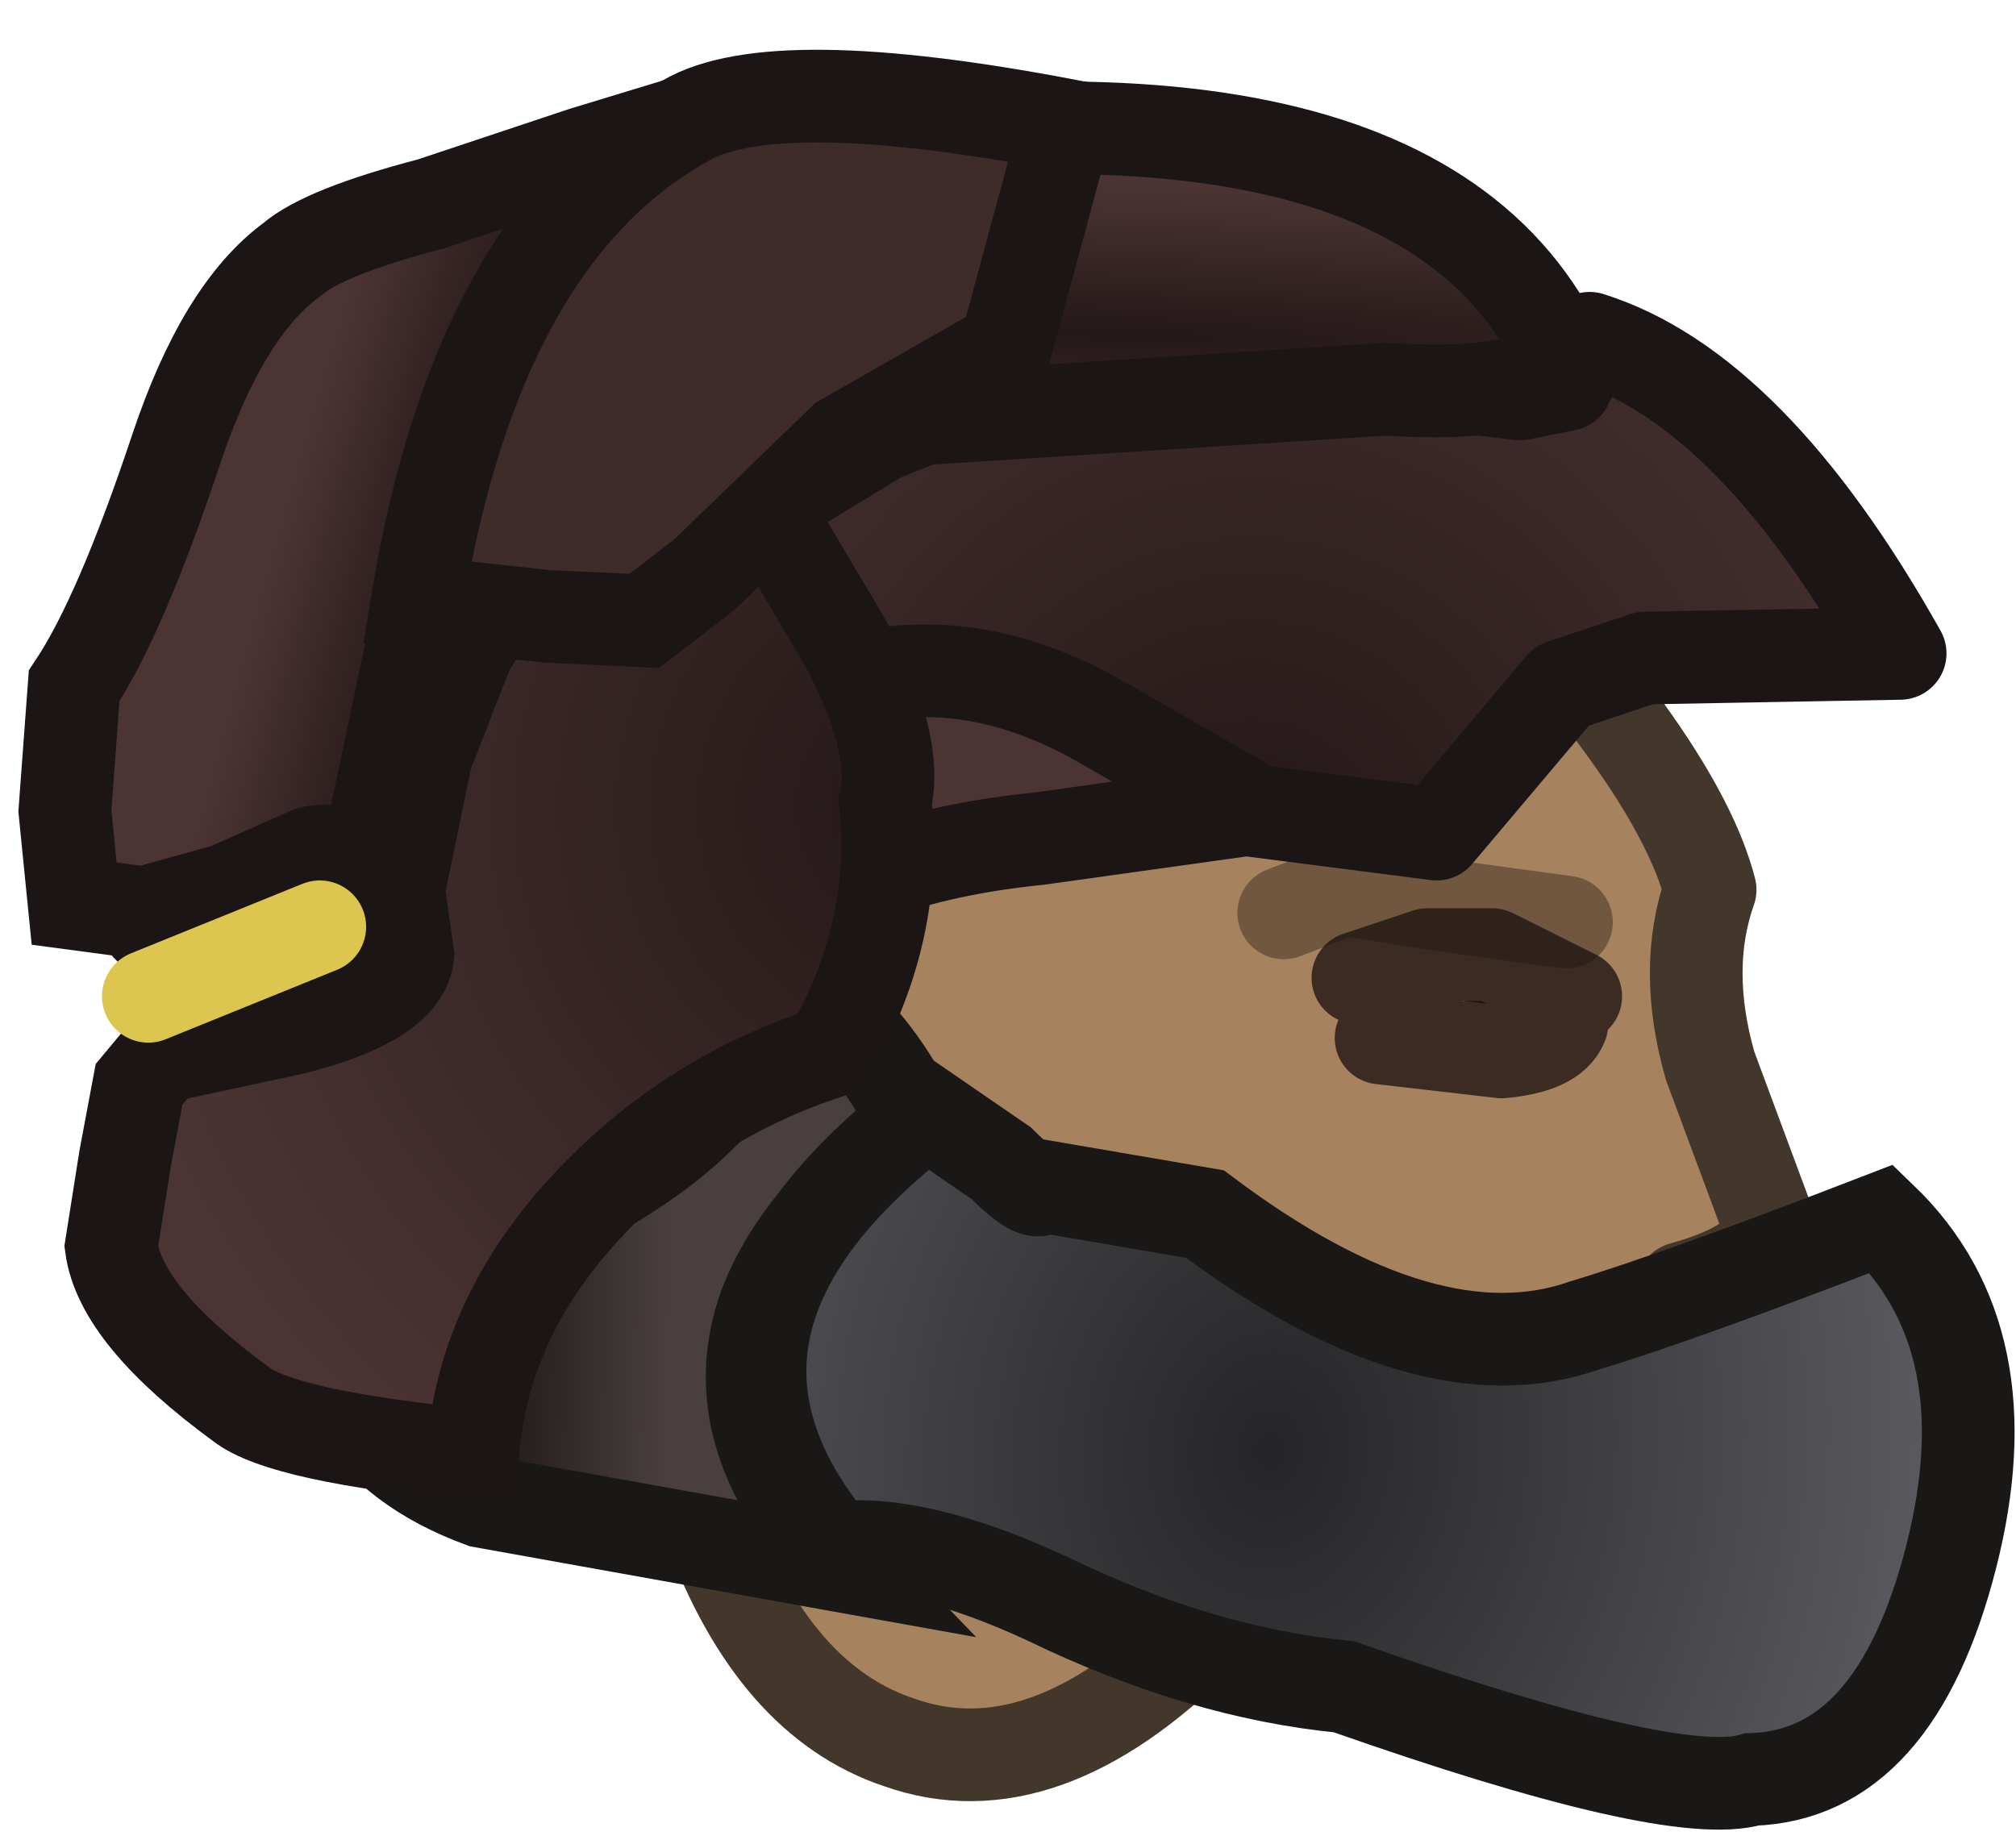 <?xml version="1.0" encoding="UTF-8" standalone="no"?>
<svg xmlns:ffdec="https://www.free-decompiler.com/flash" xmlns:xlink="http://www.w3.org/1999/xlink" ffdec:objectType="shape" height="19.85px" width="21.75px" xmlns="http://www.w3.org/2000/svg">
  <g transform="matrix(1.0, 0.0, 0.0, 1.0, 10.8, 18.6)">
    <path d="M7.25 -1.5 Q7.0 -0.7 5.95 -0.65 L2.15 -0.95 Q0.45 0.75 -1.1 0.2 -2.45 -0.25 -3.15 -2.15 -3.8 -4.15 -4.75 -5.3 -5.4 -6.1 -5.6 -7.85 -5.9 -10.35 -4.5 -12.1 -3.0 -14.0 0.3 -14.1 3.55 -14.25 5.1 -12.65 7.3 -10.35 7.65 -9.0 7.35 -8.15 7.65 -7.1 L8.3 -5.35 Q8.25 -4.95 7.35 -4.7 7.35 -4.25 7.8 -3.1 L7.6 -2.45 7.25 -1.5" fill="#a7825e" fill-rule="evenodd" stroke="none"/>
    <path d="M7.25 -1.5 Q7.0 -0.7 5.95 -0.65 L2.15 -0.95 Q0.45 0.75 -1.1 0.2 -2.45 -0.25 -3.15 -2.15 -3.8 -4.15 -4.75 -5.3 -5.4 -6.1 -5.6 -7.85 -5.9 -10.35 -4.5 -12.1 -3.0 -14.0 0.3 -14.1 3.55 -14.25 5.1 -12.65 7.3 -10.35 7.65 -9.0 7.35 -8.15 7.65 -7.1 L8.3 -5.35 Q8.25 -4.95 7.35 -4.7 7.35 -4.25 7.8 -3.1 L7.6 -2.45 7.25 -1.5 Z" fill="none" stroke="#43372c" stroke-linecap="round" stroke-linejoin="round" stroke-width="1.0"/>
    <path d="M7.65 -3.35 L6.8 -3.35" fill="none" stroke="#2f221b" stroke-linecap="round" stroke-linejoin="round" stroke-opacity="0.659" stroke-width="1.0"/>
    <path d="M4.65 -7.35 L4.05 -7.55 4.05 -7.6 4.15 -7.9 Q4.4 -8.2 5.0 -8.15 L6.15 -7.9 Q6.35 -7.9 6.0 -7.6 L5.25 -7.4 4.65 -7.35" fill="#dab29c" fill-rule="evenodd" stroke="none"/>
    <path d="M4.95 -7.4 L5.05 -8.2 6.0 -7.95 6.2 -7.95 6.15 -7.7 5.8 -7.55 4.95 -7.4" fill="#1c110b" fill-rule="evenodd" stroke="none"/>
    <path d="M4.1 -7.4 L5.4 -7.25 Q5.95 -7.3 6.05 -7.55" ffdec:has-small-stroke="true" ffdec:original-stroke-width="0.45" fill="none" stroke="#3b2b22" stroke-linecap="round" stroke-linejoin="round" stroke-width="1.0"/>
    <path d="M3.85 -8.05 L4.6 -8.3 5.3 -8.3 5.9 -8.0 6.2 -7.85" ffdec:has-small-stroke="true" ffdec:original-stroke-width="0.45" fill="none" stroke="#3b2b22" stroke-linecap="round" stroke-linejoin="round" stroke-width="1.0"/>
    <path d="M6.1 -8.65 L5.0 -8.8 3.7 -9.0 3.05 -8.75" ffdec:has-small-stroke="true" ffdec:original-stroke-width="0.45" fill="none" stroke="#1d1511" stroke-linecap="round" stroke-linejoin="round" stroke-opacity="0.392" stroke-width="1.0"/>
    <path d="M-7.25 -5.1 L-7.2 -5.95 Q-6.95 -6.6 -7.05 -7.05 -7.25 -8.5 -5.4 -8.8 L-3.5 -8.75 Q-1.55 -7.95 -0.9 -6.4 -2.15 -5.55 -2.55 -4.5 -3.05 -3.1 -1.7 -1.7 L-5.6 -2.4 Q-7.5 -3.1 -7.25 -5.1" fill="url(#gradient0)" fill-rule="evenodd" stroke="none"/>
    <path d="M-7.25 -5.1 Q-7.5 -3.1 -5.6 -2.4 L-1.7 -1.7 Q-3.05 -3.1 -2.55 -4.5 -2.15 -5.55 -0.9 -6.4 -1.55 -7.95 -3.5 -8.75 L-5.4 -8.8 Q-7.25 -8.5 -7.05 -7.05 -6.95 -6.6 -7.2 -5.95 L-7.25 -5.1 Z" fill="none" stroke="#1a1717" stroke-linecap="butt" stroke-linejoin="miter-clip" stroke-miterlimit="15.121" stroke-width="1.0"/>
    <path d="M-3.85 -16.7 L-3.65 -16.55 -3.45 -16.4 Q-2.05 -17.2 -1.8 -16.25 L-0.75 -13.7 0.8 -12.5 Q1.65 -11.9 1.7 -11.7 L2.5 -10.45 2.55 -9.85 0.4 -9.55 Q-1.6 -9.35 -2.8 -8.4 L-2.8 -7.65 -2.9 -6.95 Q-4.1 -5.35 -7.9 -4.5 -8.85 -5.3 -8.9 -8.3 L-9.2 -8.6 -9.55 -9.05 -9.45 -10.1 -9.2 -10.9 Q-9.0 -13.55 -3.85 -16.7" fill="url(#gradient1)" fill-rule="evenodd" stroke="none"/>
    <path d="M-3.85 -16.7 Q-9.0 -13.55 -9.2 -10.9 L-9.45 -10.1 -9.55 -9.05 -9.2 -8.6 -8.9 -8.3 Q-8.85 -5.3 -7.9 -4.5 -4.1 -5.35 -2.9 -6.95 L-2.8 -7.65 -2.8 -8.4 Q-1.6 -9.35 0.4 -9.55 L2.55 -9.85 2.5 -10.45 1.7 -11.7 Q1.65 -11.9 0.8 -12.5 L-0.75 -13.7 -1.8 -16.25 Q-2.05 -17.2 -3.45 -16.4 L-3.65 -16.55 -3.85 -16.7 Z" fill="none" stroke="#1c1515" stroke-linecap="butt" stroke-linejoin="miter-clip" stroke-miterlimit="15.121" stroke-width="1.0"/>
    <path d="M-9.05 -8.65 L-8.7 -8.55 -8.2 -9.25 Q-7.55 -9.95 -6.95 -10.0 L-5.5 -9.75 -3.65 -10.75 -3.65 -11.4 -3.4 -12.4 -2.75 -13.5 -3.45 -16.5" fill="none" stroke="#1e1616" stroke-linecap="round" stroke-linejoin="round" stroke-width="1.0"/>
    <path d="M5.6 -14.35 L6.1 -14.45 6.35 -14.95 Q8.1 -14.4 9.7 -11.55 L6.95 -11.5 6.05 -11.2 4.7 -9.6 2.75 -9.85 1.1 -10.8 Q-0.2 -11.55 -1.45 -11.3 L-3.1 -11.4 -3.85 -12.1 -2.45 -13.2 -1.3 -13.9 0.45 -14.6 1.45 -14.6 2.45 -14.45 3.9 -14.55 5.6 -14.35" fill="url(#gradient2)" fill-rule="evenodd" stroke="none"/>
    <path d="M5.6 -14.35 L3.9 -14.55 2.45 -14.45 1.45 -14.6 0.45 -14.6 -1.3 -13.9 -2.45 -13.2 -3.85 -12.1 -3.1 -11.4 -1.45 -11.3 Q-0.2 -11.55 1.1 -10.8 L2.75 -9.85 4.7 -9.6 6.05 -11.2 6.95 -11.5 9.7 -11.55 Q8.1 -14.4 6.35 -14.95 L6.1 -14.45 5.6 -14.35 Z" fill="none" stroke="#1c1515" stroke-linecap="round" stroke-linejoin="round" stroke-width="1.0"/>
    <path d="M4.15 -14.4 L-1.35 -14.05 Q-3.9 -13.5 -3.6 -15.0 L-3.7 -16.75 Q4.4 -18.3 6.05 -14.75 5.7 -14.3 4.15 -14.4" fill="url(#gradient3)" fill-rule="evenodd" stroke="none"/>
    <path d="M4.15 -14.4 L-1.35 -14.05 Q-3.9 -13.5 -3.6 -15.0 L-3.7 -16.75 Q4.4 -18.3 6.05 -14.75 5.7 -14.3 4.15 -14.4 Z" fill="none" stroke="#1c1515" stroke-linecap="butt" stroke-linejoin="miter-clip" stroke-miterlimit="4.0" stroke-width="1.0"/>
    <path d="M10.25 -1.8 Q9.65 0.55 8.1 0.6 7.25 0.85 3.7 -0.4 2.15 -0.55 0.5 -1.35 -0.9 -2.0 -1.8 -1.9 -3.8 -4.3 -0.8 -6.6 L0.0 -6.05 Q0.4 -5.65 0.45 -5.8 L2.2 -5.5 Q4.6 -3.7 6.3 -4.3 7.3 -4.6 9.5 -5.45 10.85 -4.15 10.25 -1.8" fill="url(#gradient4)" fill-rule="evenodd" stroke="none"/>
    <path d="M10.25 -1.8 Q9.65 0.55 8.1 0.6 7.25 0.85 3.7 -0.4 2.15 -0.55 0.5 -1.35 -0.9 -2.0 -1.8 -1.9 -3.8 -4.3 -0.8 -6.6 L0.0 -6.05 Q0.4 -5.65 0.45 -5.8 L2.2 -5.5 Q4.6 -3.7 6.3 -4.3 7.3 -4.6 9.5 -5.45 10.85 -4.15 10.25 -1.8 Z" fill="none" stroke="#1a1717" stroke-linecap="butt" stroke-linejoin="miter-clip" stroke-miterlimit="15.121" stroke-width="1.0"/>
    <path d="M-2.65 -13.3 L-1.7 -11.7 Q-1.1 -10.6 -1.25 -9.95 -1.1 -8.55 -1.85 -7.25 -3.4 -6.75 -4.5 -5.55 -5.6 -4.35 -5.7 -2.9 -7.75 -3.1 -8.2 -3.45 -9.5 -4.4 -9.6 -5.15 L-9.45 -6.1 -9.3 -6.9 -9.05 -7.2 -7.65 -7.5 Q-6.45 -7.8 -6.4 -8.3 L-6.5 -9.0 -6.2 -10.45 -5.75 -11.6 -3.7 -14.8 Q-3.2 -15.6 -1.3 -16.85 -1.4 -15.05 -2.05 -14.3 L-2.65 -13.3" fill="url(#gradient5)" fill-rule="evenodd" stroke="none"/>
    <path d="M-2.65 -13.3 L-1.7 -11.7 Q-1.1 -10.6 -1.25 -9.95 -1.1 -8.55 -1.85 -7.25 -3.4 -6.75 -4.5 -5.55 -5.6 -4.35 -5.7 -2.9 -7.75 -3.1 -8.2 -3.45 -9.5 -4.4 -9.6 -5.15 L-9.45 -6.1 -9.3 -6.9 -9.05 -7.2 -7.65 -7.5 Q-6.45 -7.8 -6.4 -8.3 L-6.5 -9.0 -6.2 -10.45 -5.75 -11.6 -3.7 -14.8 Q-3.2 -15.6 -1.3 -16.85 -1.4 -15.05 -2.05 -14.3 L-2.65 -13.3 Z" fill="none" stroke="#1c1515" stroke-linecap="butt" stroke-linejoin="miter-clip" stroke-miterlimit="4.0" stroke-width="1.0"/>
    <path d="M-3.8 -16.8 L-4.7 -15.7 Q-5.65 -14.5 -6.35 -11.65 L-6.9 -9.05 Q-7.0 -9.5 -7.45 -9.4 L-8.35 -9.0 -9.25 -8.75 -10.0 -8.85 -10.1 -9.85 -10.0 -11.2 Q-9.5 -11.95 -8.9 -13.75 -8.4 -15.25 -7.65 -15.8 -7.3 -16.1 -6.15 -16.4 L-4.5 -16.95 -3.35 -17.3 -3.8 -16.8" fill="url(#gradient6)" fill-rule="evenodd" stroke="none"/>
    <path d="M-3.35 -17.3 L-4.5 -16.95 -6.15 -16.4 Q-7.3 -16.1 -7.65 -15.8 -8.4 -15.25 -8.9 -13.75 -9.5 -11.95 -10.0 -11.2 L-10.1 -9.85 -10.0 -8.85 -9.25 -8.75 -8.35 -9.0 -7.45 -9.4 Q-7.0 -9.5 -6.9 -9.05 L-6.35 -11.65 Q-5.65 -14.5 -4.7 -15.7 L-3.8 -16.8" fill="none" stroke="#1c1515" stroke-linecap="butt" stroke-linejoin="miter-clip" stroke-miterlimit="4.0" stroke-width="1.0"/>
    <path d="M-9.2 -7.85 L-7.35 -8.6" fill="none" stroke="#dcc64f" stroke-linecap="round" stroke-linejoin="round" stroke-width="1.0"/>
    <path d="M-6.3 -12.1 Q-5.65 -16.05 -3.4 -17.3 -2.45 -17.85 0.7 -17.25 L0.05 -14.85 -1.7 -13.85 -3.2 -12.4 -3.85 -11.9 -4.9 -11.95 -6.3 -12.1" fill="#402b2b" fill-rule="evenodd" stroke="none"/>
    <path d="M-6.3 -12.1 L-4.9 -11.95 -3.85 -11.9 -3.2 -12.4 -1.7 -13.85 0.05 -14.85 0.7 -17.25 Q-2.45 -17.85 -3.4 -17.3 -5.65 -16.05 -6.3 -12.1 Z" fill="none" stroke="#1c1515" stroke-linecap="butt" stroke-linejoin="miter-clip" stroke-miterlimit="4.0" stroke-width="1.0"/>
  </g>
  <defs>
    <radialGradient cx="0" cy="0" gradientTransform="matrix(0.002, 1.0E-4, 3.0E-4, -0.019, -5.25, -3.85)" gradientUnits="userSpaceOnUse" id="gradient0" r="819.2" spreadMethod="pad">
      <stop offset="0.0" stop-color="#251d1d"/>
      <stop offset="1.0" stop-color="#493f3f"/>
    </radialGradient>
    <radialGradient cx="0" cy="0" gradientTransform="matrix(0.004, 4.0E-4, 0.002, -0.027, -4.85, -11.05)" gradientUnits="userSpaceOnUse" id="gradient1" r="819.2" spreadMethod="pad">
      <stop offset="0.0" stop-color="#241818"/>
      <stop offset="1.0" stop-color="#4d3434"/>
    </radialGradient>
    <radialGradient cx="0" cy="0" gradientTransform="matrix(0.002, -0.011, 0.011, 0.002, 2.7, -9.35)" gradientUnits="userSpaceOnUse" id="gradient2" r="819.2" spreadMethod="pad">
      <stop offset="0.0" stop-color="#241818"/>
      <stop offset="1.0" stop-color="#4d3434"/>
    </radialGradient>
    <radialGradient cx="0" cy="0" gradientTransform="matrix(0.0, -0.002, 0.023, 8.0E-4, 1.35, -15.0)" gradientUnits="userSpaceOnUse" id="gradient3" r="819.2" spreadMethod="pad">
      <stop offset="0.0" stop-color="#241818"/>
      <stop offset="1.0" stop-color="#4d3434"/>
    </radialGradient>
    <radialGradient cx="0" cy="0" gradientTransform="matrix(0.009, 1.0E-4, -4.0E-4, 0.011, 2.9, -2.95)" gradientUnits="userSpaceOnUse" id="gradient4" r="819.2" spreadMethod="pad">
      <stop offset="0.0" stop-color="#252527"/>
      <stop offset="1.0" stop-color="#5b5b60"/>
    </radialGradient>
    <radialGradient cx="0" cy="0" gradientTransform="matrix(-0.011, -0.001, -0.001, 0.011, -0.75, -9.9)" gradientUnits="userSpaceOnUse" id="gradient5" r="819.2" spreadMethod="pad">
      <stop offset="0.0" stop-color="#241818"/>
      <stop offset="1.0" stop-color="#4d3434"/>
    </radialGradient>
    <radialGradient cx="0" cy="0" gradientTransform="matrix(-0.002, -7.0E-4, -0.006, 0.021, -6.0, -12.8)" gradientUnits="userSpaceOnUse" id="gradient6" r="819.2" spreadMethod="pad">
      <stop offset="0.0" stop-color="#241818"/>
      <stop offset="1.0" stop-color="#4d3434"/>
    </radialGradient>
  </defs>
</svg>
